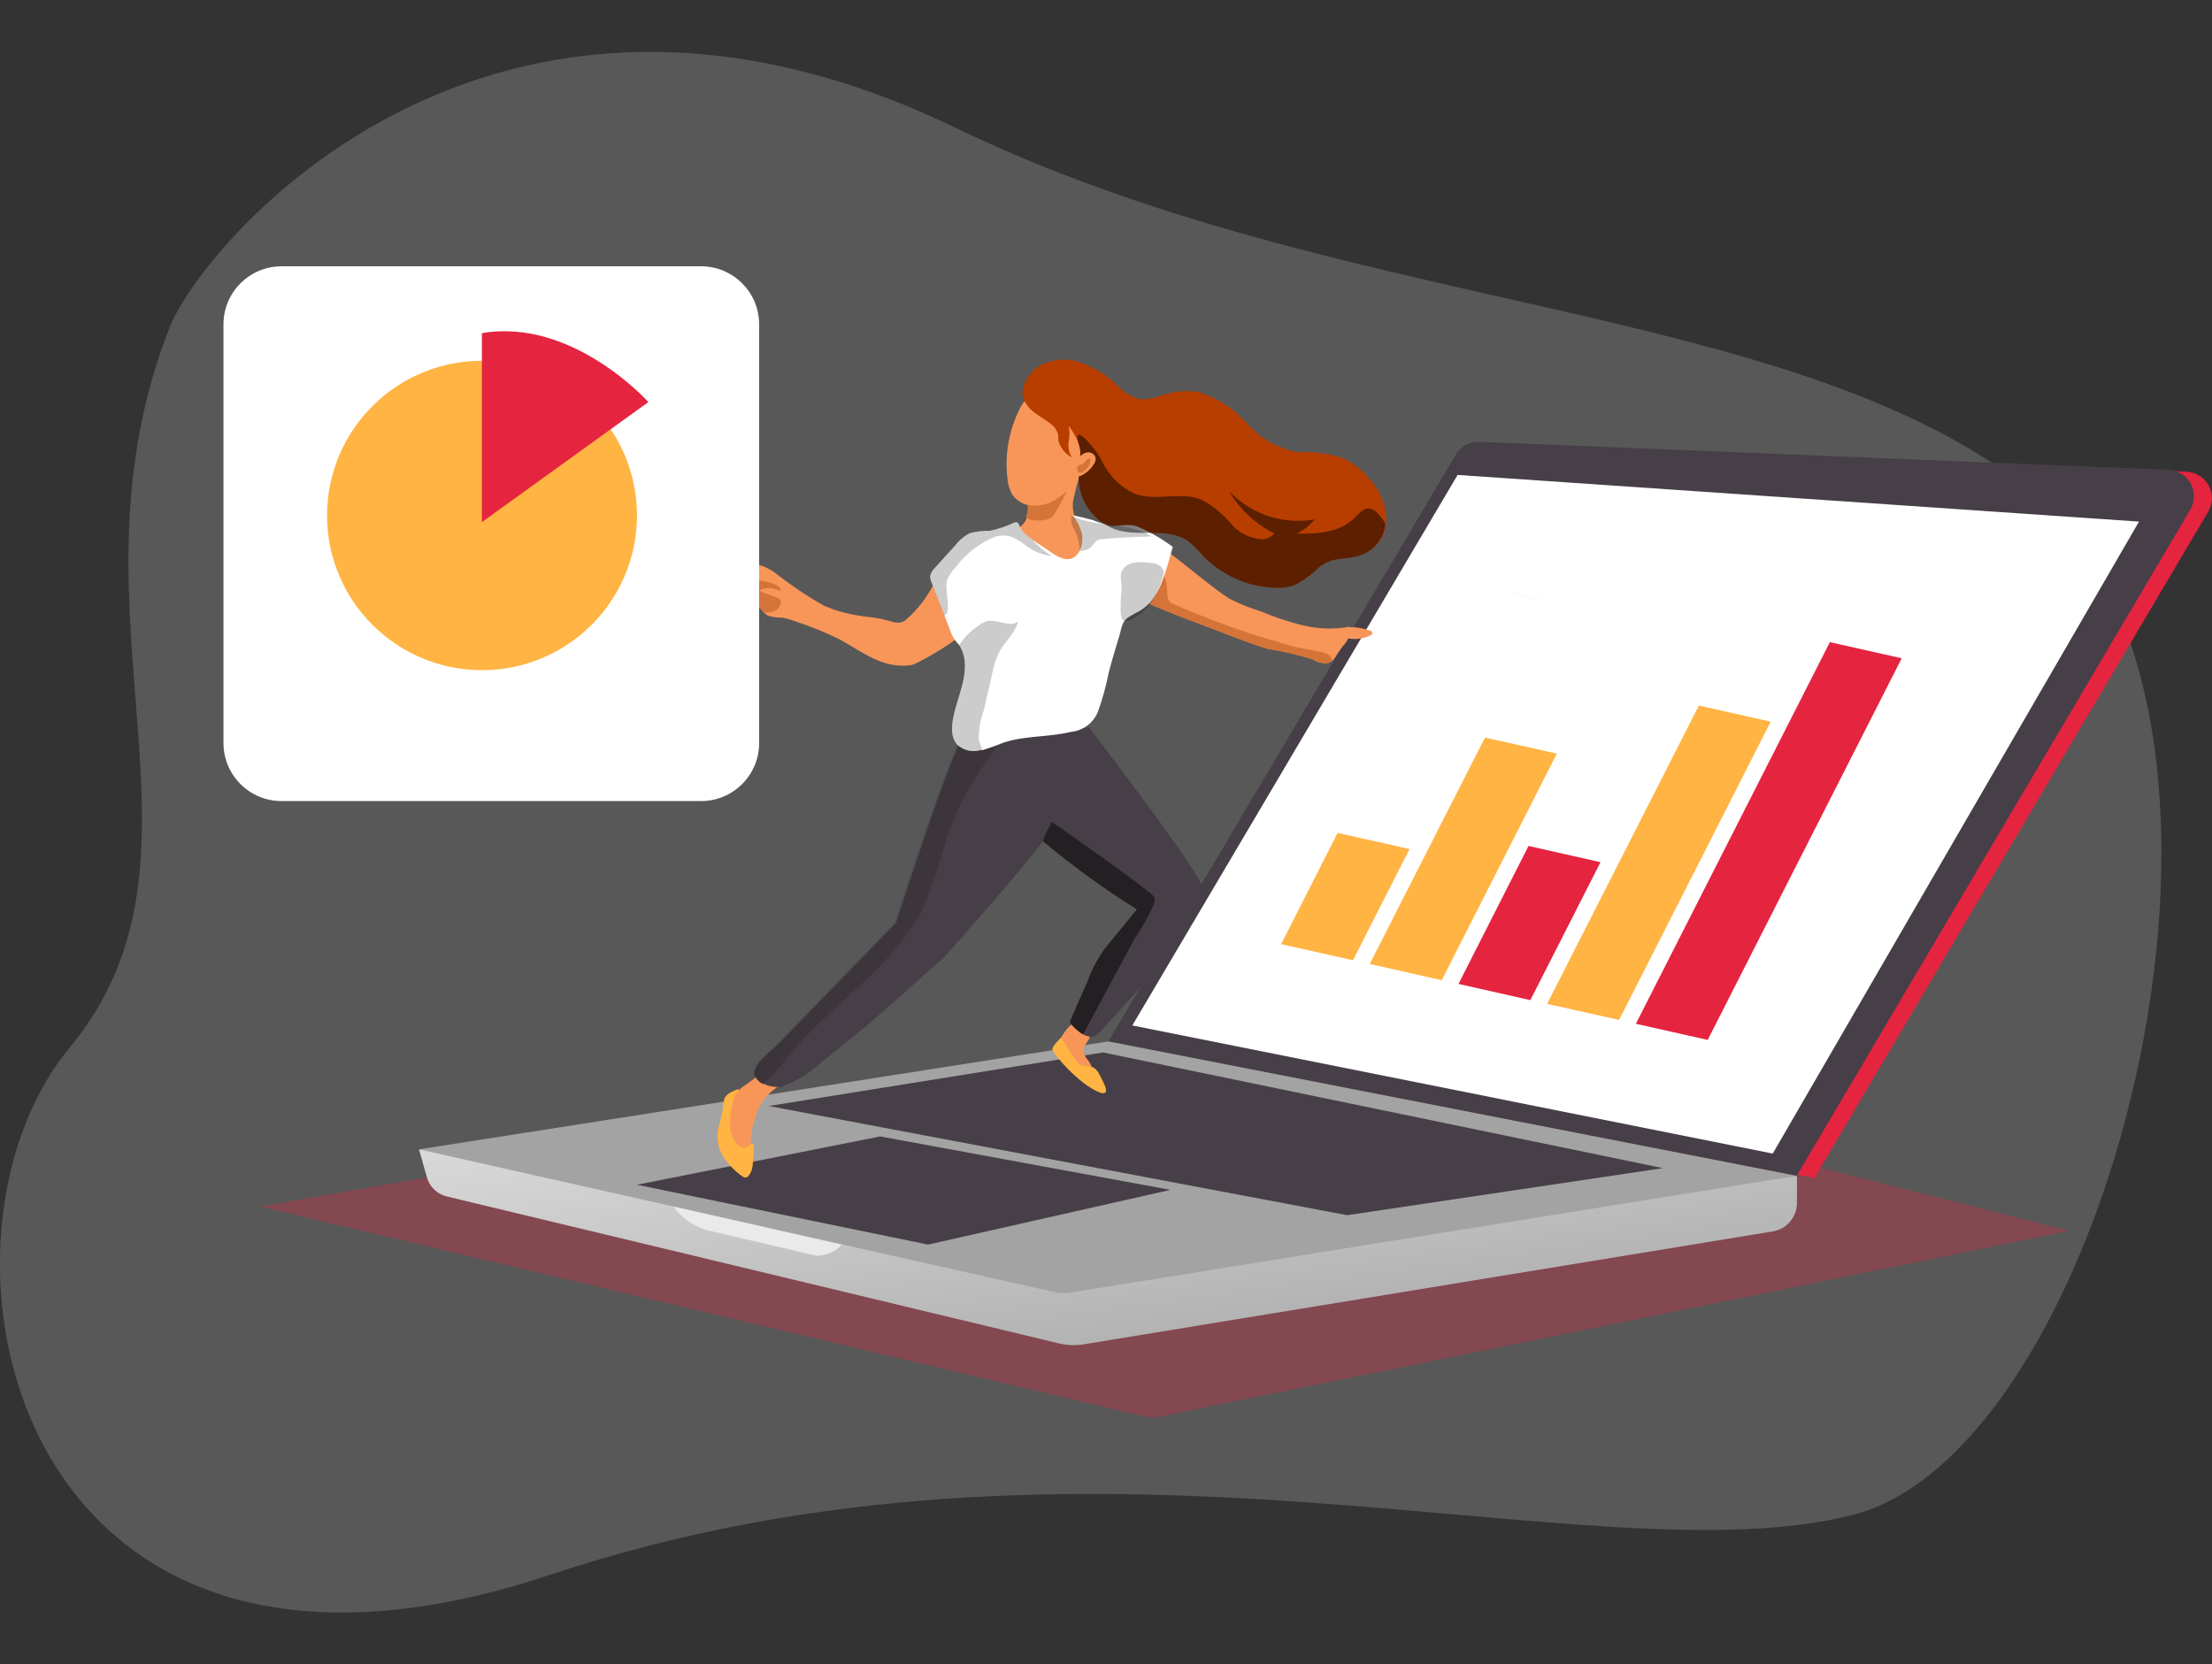 <svg width="675" height="508" viewBox="0 0 675 508" fill="none" xmlns="http://www.w3.org/2000/svg">
<rect x="0" y="0" width="675" height="508" fill="#333333" stroke="none"/>
<g clip-path="url(#clip0_1532_20696)">
<path opacity="0.18" d="M291.603 39.013C149.123 -29.821 61.978 74.132 51.74 99.964C17.351 187.527 70.146 260.809 21.18 319.848C-27.785 378.887 2.853 535.635 167.842 480.655C332.83 425.674 485.9 482.723 565.424 462.354C644.949 441.985 702.003 213.984 618.415 148.818C544.986 91.535 409.541 95.945 291.603 39.013Z" fill="white"/>
<path opacity="0.31" d="M130.287 359.377L79.29 368.235L351.471 432.854L631.467 375.688L455.185 330.891L130.287 359.377Z" fill="#E52440"/>
<path d="M343.694 318.483L449.713 139.375C450.44 138.112 451.505 137.078 452.79 136.388C454.074 135.699 455.526 135.382 456.982 135.473L667.223 143.98C668.615 144.039 669.968 144.457 671.151 145.192C672.334 145.927 673.307 146.955 673.975 148.175C674.643 149.396 674.984 150.769 674.965 152.16C674.946 153.551 674.568 154.913 673.867 156.115L553.701 359.533L343.694 318.483Z" fill="#E52440"/>
<path d="M127.864 350.792L130.248 359.26C130.648 360.741 131.452 362.084 132.569 363.137C133.687 364.191 135.074 364.915 136.579 365.23L323.334 410.065C325.756 410.629 328.267 410.709 330.72 410.299L540.961 375.844C543.012 375.504 544.877 374.453 546.228 372.875C547.579 371.298 548.329 369.295 548.347 367.22V358.869L127.864 350.792Z" fill="url(#paint0_linear_1532_20696)"/>
<path d="M338.223 317.858L444.242 138.751C444.985 137.503 446.054 136.481 447.335 135.793C448.615 135.106 450.059 134.779 451.511 134.849L661.752 143.394C663.144 143.454 664.497 143.872 665.68 144.607C666.863 145.342 667.836 146.369 668.504 147.59C669.172 148.811 669.513 150.183 669.494 151.574C669.475 152.965 669.097 154.328 668.396 155.53L548.23 358.947L338.223 317.858Z" fill="#473F47"/>
<path d="M548.23 358.869L326.968 394.457C325.393 394.75 323.776 394.75 322.201 394.457L127.864 350.792L338.223 317.858L548.23 358.869Z" fill="url(#paint1_linear_1532_20696)"/>
<path d="M234.587 337.564L411.104 370.888L507.432 356.528L336.582 321.214L234.587 337.564Z" fill="#473F47"/>
<path d="M194.336 361.601L268.585 346.851L357.176 363.162L283.201 379.863L194.336 361.601Z" fill="#473F47"/>
<path d="M205.435 368.235C207.979 371.68 211.571 374.212 215.673 375.453C221.926 376.936 249.085 383.258 249.085 383.258C250.55 383.273 252.002 382.982 253.348 382.405C254.694 381.827 255.904 380.974 256.901 379.902L205.435 368.235Z" fill="#EAEAEA"/>
<path d="M345.531 312.981L540.961 352.08L652.725 159.198L444.789 144.955L345.531 312.981Z" fill="white"/>
<path opacity="0.43" d="M461.945 181.284C463.611 181.375 465.256 181.703 466.83 182.26C467.545 182.544 468.342 182.544 469.057 182.26" stroke="#F8F8F8" stroke-width="0.94" stroke-linecap="round" stroke-linejoin="round"/>
<path d="M229.116 347.631C229.136 349.61 228.873 351.581 228.335 353.485C228.243 353.84 228.02 354.147 227.71 354.343C227.43 354.451 227.128 354.483 226.832 354.435C226.537 354.387 226.259 354.261 226.029 354.07C223.833 352.652 222.174 350.541 221.317 348.073C220.46 345.606 220.454 342.923 221.301 340.451C222.033 337.243 223.723 334.331 226.146 332.101L230.367 329.057C231.02 328.551 231.744 328.143 232.516 327.848C233.339 327.601 234.2 327.508 235.056 327.574C236.564 327.554 238.063 327.819 239.472 328.355C239.629 328.422 239.774 328.515 239.902 328.628C239.977 328.773 240.017 328.933 240.017 329.096C240.017 329.259 239.977 329.42 239.902 329.564C239.059 330.577 238.023 331.413 236.854 332.023C233.648 334.26 231.347 337.568 230.367 341.349C229.682 343.381 229.261 345.492 229.116 347.631V347.631Z" fill="#F89659"/>
<path d="M322.709 318.6C322.492 318.959 322.346 319.356 322.279 319.77C322.201 320.104 322.201 320.451 322.279 320.785C322.869 322.173 323.829 323.374 325.053 324.258C326.46 325.389 327.906 326.521 329.391 327.535C329.759 327.887 330.209 328.143 330.7 328.279C331.191 328.415 331.708 328.428 332.205 328.316C332.639 328.064 332.973 327.67 333.151 327.201C333.329 326.732 333.34 326.217 333.182 325.74C332.842 324.802 332.339 323.93 331.697 323.165C331.05 322.401 330.69 321.435 330.681 320.434C330.681 318.795 332.517 317.702 332.596 316.063C332.674 314.424 331.032 312.941 329.86 312.161C326.89 310.756 323.842 316.453 322.709 318.6Z" fill="#F89659"/>
<path d="M365.578 277.237C361.371 284.911 356.254 292.052 350.337 298.504C347.172 302.406 343.928 305.918 340.646 309.547C339.161 311.186 337.598 312.746 336.191 314.424C334.784 316.102 333.338 317.195 330.603 315.751L329.938 315.322C329.812 315.258 329.694 315.179 329.587 315.088C328.622 314.371 327.743 313.547 326.968 312.629C326.827 312.456 326.721 312.258 326.656 312.044C326.618 311.89 326.618 311.73 326.656 311.576C328.453 307.44 330.29 303.342 332.088 299.206C333.368 295.642 335.172 292.289 337.441 289.256C340.685 285.354 343.811 281.451 347.015 277.549C336.994 271.29 327.423 264.341 318.371 256.751C317.07 255.595 315.915 254.284 314.932 252.849C300.121 228.188 293.83 224.168 293.83 224.168L332.322 222.022C332.322 222.022 362.686 261.395 366.906 270.369C367.883 272.75 366.476 275.403 365.578 277.237Z" fill="#473F47"/>
<path d="M319.035 255.346C316.691 260.224 288.124 292.104 288.124 292.104C280.309 299.167 272.493 306.113 264.677 312.903C259.91 316.805 255.103 320.707 250.14 324.609C246.749 327.737 242.762 330.152 238.417 331.711C237.743 331.808 237.059 331.808 236.385 331.711C235.276 331.605 234.193 331.315 233.18 330.852C233.079 330.885 232.969 330.885 232.868 330.852C231.769 330.342 230.903 329.436 230.445 328.316C229.351 325.272 235.33 320.98 237.323 318.951L246.662 309.313C252.759 303.069 258.842 296.8 264.912 290.504L273.47 281.725C273.47 281.725 290.508 228.5 294.338 224.402C294.509 224.229 294.707 224.084 294.924 223.973C295.833 223.476 296.859 223.233 297.894 223.271V223.271C298.87 223.196 299.849 223.196 300.825 223.271C307.278 224.35 313.612 226.048 319.739 228.344C319.739 228.344 321.38 250.43 319.035 255.346Z" fill="#473F47"/>
<path d="M281.911 276.652C274.369 292.26 259.48 302.64 247.327 314.932C243.978 318.345 240.821 321.94 237.87 325.701C236.474 327.641 234.772 329.342 232.829 330.735C232.727 330.768 232.618 330.768 232.516 330.735C231.417 330.225 230.552 329.319 230.093 328.199C228.999 325.155 234.978 320.863 236.971 318.834L246.311 309.195C252.407 302.952 258.49 296.683 264.56 290.387L273.119 281.607C273.119 281.607 290.157 228.383 293.986 224.285C294.157 224.112 294.355 223.967 294.573 223.856C295.537 223.526 296.532 223.291 297.543 223.154C298.385 223.037 299.24 223.037 300.083 223.154H300.473C308.758 224.91 301.372 231.66 298.832 235.484C294.874 241.406 291.683 247.804 289.336 254.527C287.277 262.034 284.798 269.421 281.911 276.652V276.652Z" fill="url(#paint2_linear_1532_20696)" fill-opacity="0.5"/>
<path d="M410.127 196.814C409.681 197.324 409.263 197.858 408.877 198.414C408.447 199 408.056 199.624 407.587 200.404C407.33 200.858 407 201.267 406.61 201.614C406.208 201.95 405.743 202.202 405.242 202.355C403.565 202.529 401.88 202.115 400.475 201.185C395.994 199.819 391.424 198.763 386.797 198.024C381.795 196.463 376.91 194.59 372.026 192.678L360.302 188.23C356.394 186.669 352.487 185.186 348.579 183.235L346.351 182.025C345.257 181.401 343.889 180.699 342.756 181.284C342.296 181.602 341.909 182.014 341.623 182.494C340.55 184.618 340.051 186.986 340.177 189.361C339.971 191.51 339.485 193.622 338.731 195.644C337.363 199.546 336.152 203.448 334.589 207.35C333.62 211.023 331.962 214.479 329.704 217.535C328.1 218.768 326.14 219.452 324.116 219.486C319.8 219.615 315.507 220.164 311.298 221.125C309.438 221.926 307.517 222.578 305.553 223.076C302.557 223.465 299.512 222.963 296.8 221.632C294.377 220.305 294.963 217.73 295.471 215.467C297.386 206.102 299.887 200.443 294.377 192.054C295.471 193.693 280.153 202.668 278.12 202.98C269.523 204.268 263.388 199.078 256.276 195.176C251.956 193.042 247.489 191.216 242.911 189.713C241.541 189.192 240.129 188.787 238.69 188.503C237.193 188.552 235.699 188.34 234.275 187.879C233.786 187.59 233.35 187.22 232.985 186.786C232.3 186.065 231.721 185.25 231.266 184.367C230.822 183.304 230.092 182.385 229.155 181.713C227.815 181.169 226.314 181.169 224.974 181.713C224.273 181.919 223.553 182.049 222.825 182.103C222.685 182.136 222.54 182.131 222.403 182.09C222.266 182.049 222.142 181.973 222.043 181.869C221.919 181.745 221.849 181.577 221.849 181.401C221.849 181.226 221.919 181.057 222.043 180.933C222.278 180.681 222.574 180.493 222.903 180.387C224.661 179.645 226.42 178.943 228.178 178.318C226.381 177.148 224.036 177.967 221.965 177.616C221.698 177.59 221.442 177.496 221.222 177.343C221.089 177.135 221.043 176.884 221.094 176.643C221.146 176.402 221.29 176.191 221.496 176.055C221.924 175.816 222.413 175.707 222.903 175.743C224.935 175.743 226.811 175.509 228.999 175.431C226.889 173.558 223.176 174.807 221.183 172.973C221.77 172.444 222.468 172.055 223.225 171.832C223.983 171.609 224.781 171.559 225.56 171.685C227.932 171.627 230.297 171.97 232.555 172.699C233.931 173.24 235.242 173.934 236.463 174.767C241.131 178.46 246.069 181.799 251.235 184.757C254.743 186.316 258.452 187.379 262.255 187.918C263.896 188.23 265.615 188.347 267.257 188.581C268.898 188.815 271.165 189.478 272.884 189.908C273.616 190.08 274.379 190.08 275.111 189.908C275.681 189.729 276.203 189.422 276.635 189.01C279.815 186.191 282.473 182.836 284.49 179.099C286.835 175.197 289.649 171.763 292.306 168.056C293.294 166.475 294.631 165.141 296.214 164.154C299.066 162.593 302.623 163.568 305.866 163.178C307.222 163.045 308.535 162.629 309.72 161.957C310.905 161.284 311.935 160.371 312.744 159.276C314.268 156.779 313.643 153.462 315.284 150.965C316.283 149.603 317.634 148.537 319.192 147.882C320.94 146.976 322.613 145.932 324.194 144.76C325.444 143.902 327.047 143.004 328.414 143.746C328.621 143.839 328.803 143.979 328.946 144.155C329.088 144.331 329.187 144.539 329.235 144.76C329.329 145.132 329.329 145.52 329.235 145.892C328.657 147.713 328.174 149.562 327.789 151.433C327.222 153.343 327.222 155.376 327.789 157.286C328.805 159.939 332.517 160.954 335.019 161.539C338.614 162.437 342.404 162.047 346.039 162.866C349.444 163.888 352.626 165.543 355.417 167.744C359.911 170.904 364.054 174.455 368.391 177.811C370.58 179.528 372.807 181.206 375.152 182.728C378.267 184.298 381.509 185.603 384.843 186.63C388.551 188.196 392.364 189.5 396.254 190.532C401.341 191.958 406.686 192.211 411.886 191.273C412.005 192.269 411.911 193.278 411.607 194.234C411.304 195.19 410.799 196.07 410.127 196.814V196.814Z" fill="#F89659"/>
<path d="M406.61 201.614C406.208 201.95 405.743 202.202 405.242 202.355C403.565 202.529 401.88 202.115 400.475 201.185C395.994 199.819 391.424 198.763 386.797 198.024C381.795 196.463 376.91 194.59 372.026 192.678L360.302 188.23C356.394 186.669 352.486 185.186 348.579 183.235C349.634 183.781 352.486 177.382 353.034 176.719C356.238 173.051 356.004 179.801 356.316 182.025C356.331 182.489 356.451 182.942 356.668 183.352C357.075 183.856 357.617 184.235 358.231 184.445C365.734 187.723 373.367 190.649 381.131 193.225C385.039 194.512 388.947 195.605 393.05 196.853C396.332 197.868 399.693 198.219 403.093 198.961C404.461 199.273 406.102 199.78 406.375 201.185C406.475 201.315 406.554 201.46 406.61 201.614V201.614Z" fill="#D57439"/>
<path d="M313.486 153.501C313.763 154.804 313.655 156.16 313.174 157.403C312.353 159.003 319.661 159.705 321.419 157.403C323.178 154.592 324.757 151.672 326.148 148.662L313.486 153.501Z" fill="#D57439"/>
<path d="M321.849 152.642C319.765 153.883 317.354 154.468 314.932 154.32C313.715 154.256 312.53 153.909 311.472 153.306C310.413 152.703 309.511 151.861 308.836 150.847C308.087 149.471 307.621 147.958 307.468 146.399C306.495 138.837 307.859 131.158 311.376 124.391C311.899 123.288 312.644 122.305 313.564 121.504C314.87 120.692 316.418 120.361 317.941 120.567C320.853 120.882 323.59 122.112 325.757 124.079C328.065 125.998 330.15 128.171 331.97 130.556C333.104 132.078 335.175 134.459 334.745 136.449C333.969 138.393 332.944 140.229 331.697 141.912C329.47 146.328 326.061 150.042 321.849 152.642V152.642Z" fill="#F89659"/>
<path d="M418.294 193.888C418.415 193.841 418.523 193.767 418.611 193.673C418.699 193.578 418.764 193.465 418.802 193.342C418.802 192.873 418.372 192.561 417.904 192.405C416.364 191.923 414.78 191.596 413.175 191.43C412.081 191.43 410.049 191.43 409.267 192.483C408.486 193.537 409.619 194.278 410.518 194.668C413.12 195.351 415.881 195.074 418.294 193.888V193.888Z" fill="#F89659"/>
<path d="M417.317 168.446C412.433 171.49 407.431 169.187 402.624 173.051C400.345 175.339 397.705 177.238 394.808 178.67C392.884 179.309 390.852 179.56 388.829 179.411C380.425 179.039 372.5 175.397 366.75 169.266C365.556 167.861 364.249 166.556 362.842 165.363C356.98 160.915 348.461 163.764 341.349 161.891C337.847 160.879 334.766 158.763 332.568 155.858C330.37 152.953 329.174 149.415 329.157 145.775C329.482 143.068 329.651 140.345 329.665 137.619C329.541 136.713 329.318 135.824 329 134.966C328.263 133.192 327.291 131.525 326.109 130.01C326.441 131.619 326.441 133.279 326.109 134.888C325.845 136.528 326.192 138.208 327.085 139.609C326.054 139.068 325.148 138.316 324.428 137.401C323.707 136.487 323.188 135.431 322.904 134.303C322.904 133.756 322.904 133.249 322.904 132.742C322.58 131.438 321.822 130.282 320.755 129.464C319.231 128.215 317.472 127.279 315.909 126.108C314.399 125.066 313.198 123.637 312.431 121.972C312.066 121.166 311.93 120.274 312.04 119.396C312.273 117.782 312.869 116.242 313.782 114.891C314.696 113.539 315.904 112.411 317.316 111.592C319.217 110.588 321.306 109.987 323.451 109.825C325.596 109.664 327.751 109.947 329.782 110.656C333.818 112.142 337.512 114.425 340.646 117.367C342.607 119.543 345.16 121.102 347.992 121.855C350.226 121.926 352.449 121.527 354.518 120.684C358.119 119.443 361.965 119.082 365.734 119.631C371.522 121.433 376.691 124.811 380.662 129.386C384.728 133.972 390.245 137.029 396.293 138.049C401.115 137.728 405.95 138.433 410.479 140.117C414.122 142.055 417.235 144.855 419.545 148.272C421.995 151.581 423.224 155.634 423.023 159.744C422.851 161.548 422.241 163.283 421.247 164.799C420.253 166.316 418.904 167.567 417.317 168.446V168.446Z" fill="#B83E00"/>
<path d="M334.979 217.379C334.279 219.032 333.142 220.464 331.69 221.523C330.237 222.581 328.524 223.226 326.734 223.388C319.895 225.066 312.588 224.441 305.866 226.783C303.862 227.621 301.814 228.35 299.731 228.968H299.106C297.954 229.285 296.743 229.323 295.574 229.078C294.405 228.834 293.312 228.315 292.384 227.563C289.727 225.066 290.43 220.734 291.29 217.223C292.892 210.823 296.644 203.097 292.736 196.932C292.186 196.342 291.677 195.717 291.212 195.058C290.734 194.344 290.353 193.57 290.078 192.756L288.203 187.801L284.295 177.85C283.992 177.216 283.832 176.524 283.826 175.821C284.056 174.866 284.558 173.999 285.272 173.324L291.603 166.339C292.787 164.777 294.328 163.52 296.097 162.671C298.053 162.194 300.062 161.971 302.075 162.008C304.647 161.475 307.141 160.623 309.5 159.471C309.806 159.375 310.133 159.375 310.438 159.471C310.739 159.687 310.948 160.007 311.024 160.369C311.474 161.45 312.17 162.412 313.057 163.178C313.666 163.737 314.319 164.246 315.01 164.7L315.909 165.324L320.95 168.68C322.037 169.489 323.252 170.109 324.546 170.514C328.961 171.646 330.915 166.378 330.095 162.71C329.56 160.724 328.63 158.866 327.359 157.247C329.352 157.676 331.267 158.144 333.299 158.691C335.152 159.423 337.06 160.01 339.005 160.447C341.935 160.72 344.515 159.588 347.406 160.837C351.12 162.458 354.634 164.5 357.879 166.924L356.59 171.49C354.988 177.031 353.034 183.196 348.188 186.201C346.937 186.981 345.57 187.566 344.28 188.425C342.209 189.908 342.287 191.742 341.623 193.888C340.45 197.79 339.317 201.458 338.34 205.243C337.539 209.37 336.416 213.427 334.979 217.379V217.379Z" fill="white"/>
<path d="M333.807 165.988C334.074 165.54 334.434 165.154 334.862 164.856C335.231 164.688 335.63 164.595 336.035 164.583C341.154 164.154 346.312 163.842 351.432 163.725C344.28 159.237 334.706 161.071 327.008 157.52C326.382 159.354 327.672 161.422 328.453 163.022C329.082 164.655 329.426 166.384 329.469 168.134C330.317 168.183 331.163 168.011 331.923 167.635C332.684 167.259 333.333 166.691 333.807 165.988V165.988Z" fill="url(#paint3_linear_1532_20696)" fill-opacity="0.2"/>
<path d="M236.307 186.552C235.23 187 234.035 187.083 232.907 186.786C232.222 186.065 231.643 185.25 231.187 184.367C230.731 183.312 230.003 182.396 229.077 181.713C227.737 181.169 226.236 181.169 224.896 181.713C225.569 181.106 226.392 180.689 227.28 180.504C227.765 180.424 228.222 180.221 228.605 179.913C228.988 179.605 229.286 179.204 229.468 178.748C229.504 178.388 229.583 178.035 229.702 177.694C230.015 177.187 230.679 177.148 231.266 177.148C232.455 177.242 233.633 177.451 234.783 177.772C235.578 177.939 236.343 178.228 237.049 178.631C237.686 179.005 238.159 179.604 238.378 180.308C237.987 180.308 237.44 180.035 237.01 179.918C236.498 179.764 235.976 179.647 235.447 179.567C234.397 179.446 233.333 179.539 232.321 179.84C232.321 179.84 232.008 179.84 231.969 180.074C231.93 180.308 231.969 180.426 232.282 180.543C233.962 181.44 235.955 181.674 237.635 182.689C237.88 182.792 238.085 182.969 238.221 183.196C238.358 183.534 238.358 183.912 238.221 184.25C238.094 184.752 237.856 185.219 237.525 185.617C237.194 186.016 236.777 186.335 236.307 186.552V186.552Z" fill="#D57439"/>
<path d="M335.878 328.667C335.253 327.418 334.511 326.014 333.143 325.623C332.408 325.486 331.663 325.407 330.915 325.389C329.079 325.038 327.945 323.282 327.008 321.76C326.074 319.995 324.975 318.323 323.725 316.766C323.725 316.766 320.794 319.497 321.146 320.434C321.6 321.351 322.193 322.193 322.904 322.931C325.457 326.072 328.399 328.878 331.658 331.281C332.674 331.906 335.878 334.13 337.129 333.545C338.379 332.959 336.308 329.721 335.878 328.667Z" fill="#FFB443"/>
<path d="M229.624 356.021C229.502 357.116 229.052 358.149 228.335 358.987C228.21 359.122 228.059 359.23 227.891 359.303C227.723 359.377 227.541 359.416 227.358 359.416C227.016 359.387 226.696 359.234 226.459 358.987C224.266 357.441 222.373 355.511 220.871 353.289C219.361 350.982 218.685 348.228 218.956 345.485C219.19 343.69 219.933 341.973 220.285 340.178C220.636 338.383 220.597 336.979 221.027 335.418C221.457 333.857 223.802 332.92 225.326 332.413C225.912 332.842 224.583 333.74 224.31 334.403C223.31 336.883 222.806 339.534 222.825 342.207C222.68 343.475 222.795 344.759 223.165 345.98C223.535 347.201 224.15 348.334 224.974 349.309C225.304 349.639 225.703 349.89 226.142 350.045C226.582 350.201 227.05 350.256 227.514 350.207C228.257 350.207 229.077 348.763 229.742 349.075C230.406 349.387 229.781 354.967 229.624 356.021Z" fill="#FFB443"/>
<path d="M346.117 286.68L330.485 315.751L329.821 315.322C329.695 315.258 329.577 315.179 329.469 315.088C328.505 314.371 327.626 313.547 326.851 312.629C326.71 312.456 326.604 312.258 326.539 312.044C326.5 311.89 326.5 311.73 326.539 311.576C328.336 307.44 330.173 303.342 331.97 299.206C333.251 295.642 335.055 292.289 337.324 289.256C340.568 285.354 343.694 281.451 346.898 277.549C336.877 271.29 327.306 264.341 318.254 256.751L318.762 255.19L320.95 250.82C320.95 250.82 350.962 271.735 352.213 273.764C353.463 275.793 346.117 286.68 346.117 286.68Z" fill="url(#paint4_linear_1532_20696)" fill-opacity="0.5"/>
<path d="M299.731 228.968H299.106C297.954 229.285 296.743 229.323 295.574 229.078C294.405 228.834 293.312 228.315 292.384 227.563C289.727 225.066 290.43 220.734 291.29 217.223C292.892 210.823 296.644 203.097 292.736 196.932C294.091 194.68 295.934 192.76 298.129 191.312C299.009 190.548 300.031 189.965 301.138 189.596C304.342 188.815 308.328 191.742 310.751 189.596C309.657 193.498 306.335 196.073 304.616 199.585C303.85 201.34 303.273 203.171 302.896 205.048C302.036 208.95 301.138 212.852 300.239 216.754C299.13 219.681 298.612 222.797 298.715 225.924C298.949 227.056 299.692 228.07 299.731 228.968Z" fill="url(#paint5_linear_1532_20696)" fill-opacity="0.2"/>
<path d="M417.317 168.446C412.433 171.49 407.431 169.187 402.624 173.051C400.345 175.339 397.705 177.238 394.808 178.67C392.884 179.308 390.852 179.56 388.829 179.411C380.425 179.039 372.5 175.397 366.75 169.265C365.556 167.861 364.249 166.556 362.842 165.363C356.98 160.915 348.461 163.763 341.349 161.89C337.847 160.879 334.766 158.763 332.568 155.858C330.37 152.953 329.174 149.415 329.157 145.775C329.482 143.068 329.651 140.345 329.665 137.619C329.541 136.713 329.318 135.824 329 134.966C328.688 132.781 328.727 131.883 330.837 133.6C333.199 135.851 335.155 138.491 336.621 141.404C338.714 145.509 342.127 148.793 346.312 150.73C352.838 153.111 360.498 149.794 366.828 152.603C370.101 154.382 373.016 156.75 375.425 159.588C376.587 161.029 378.033 162.215 379.674 163.074C381.314 163.933 383.113 164.447 384.961 164.583C385.703 164.582 386.436 164.421 387.111 164.112C387.785 163.802 388.385 163.35 388.868 162.788C383.055 159.895 378.218 155.364 374.956 149.755C378.241 153.283 382.357 155.934 386.93 157.468C391.503 159.001 396.388 159.368 401.139 158.535C399.694 160.359 397.849 161.828 395.746 162.827C401.999 163.022 408.955 162.515 413.37 158.066C414.66 156.779 415.989 155.062 417.825 155.218C418.811 155.375 419.71 155.872 420.366 156.623C421.327 157.599 422.131 158.718 422.749 159.939C422.576 161.684 421.995 163.363 421.051 164.841C420.107 166.319 418.828 167.554 417.317 168.446V168.446Z" fill="url(#paint6_linear_1532_20696)" fill-opacity="0.5"/>
<path d="M331.736 138.088C332.262 137.99 332.805 138.082 333.27 138.346C333.735 138.61 334.091 139.03 334.276 139.531C334.349 139.92 334.338 140.319 334.244 140.703C334.149 141.086 333.974 141.445 333.729 141.756C332.8 143.265 331.438 144.461 329.821 145.189C329.534 145.351 329.213 145.445 328.883 145.463C328.521 145.426 328.18 145.274 327.913 145.027C327.645 144.781 327.464 144.454 327.398 144.097C327.28 143.375 327.403 142.634 327.75 141.99C328.414 140.39 329.899 138.361 331.736 138.088Z" fill="#F89659"/>
<path d="M331.267 140.663C331.452 140.415 331.693 140.214 331.97 140.078C332.08 140.004 332.209 139.964 332.342 139.964C332.474 139.964 332.603 140.004 332.713 140.078C332.713 140.078 332.713 140.429 332.713 140.624C332.638 141.438 332.335 142.215 331.837 142.864C331.339 143.513 330.667 144.008 329.899 144.292C329.708 144.349 329.504 144.349 329.313 144.292C328.57 144.058 328.492 142.536 329.039 142.068C329.587 141.599 329.743 141.873 330.095 141.756C330.446 141.638 330.993 141.131 331.267 140.663Z" fill="#D57439"/>
<path d="M320.911 169.695C318.255 169.379 315.718 168.414 313.525 166.885C312.148 165.736 310.64 164.754 309.031 163.959C307.171 163.316 305.148 163.316 303.287 163.959C298.623 165.942 294.575 169.135 291.563 173.207C290.45 174.321 289.572 175.648 288.984 177.109C288.125 179.489 290.587 187.176 288.164 187.801L284.256 177.85C283.953 177.216 283.793 176.524 283.787 175.821C284.017 174.866 284.519 173.999 285.233 173.324L291.563 166.339C292.748 164.777 294.289 163.52 296.057 162.671C298.014 162.194 300.023 161.971 302.036 162.008C304.608 161.475 307.102 160.623 309.461 159.471C309.767 159.375 310.094 159.375 310.399 159.471C310.7 159.687 310.909 160.007 310.985 160.369C311.435 161.45 312.131 162.412 313.017 163.178C313.627 163.737 314.28 164.246 314.971 164.7C316.711 166.631 318.71 168.312 320.911 169.695V169.695Z" fill="url(#paint7_linear_1532_20696)" fill-opacity="0.2"/>
<path d="M342.209 178.084C341.942 176.929 341.942 175.728 342.209 174.572C342.541 173.837 343.05 173.196 343.691 172.706C344.332 172.215 345.085 171.891 345.882 171.763C347.486 171.49 349.124 171.49 350.728 171.763C352.526 171.763 354.636 172.543 355.066 174.299C355.157 175.13 355.008 175.97 354.636 176.718C353.856 179.168 352.808 181.523 351.51 183.742C350.533 185.225 344.944 190.922 342.639 189.283C341.271 188.308 342.404 179.957 342.209 178.084Z" fill="url(#paint8_linear_1532_20696)" fill-opacity="0.2"/>
<path d="M412.863 293.08L390.94 288.163L408.173 254.215L430.135 259.131L412.863 293.08Z" fill="#FFB443"/>
<path d="M439.944 299.167L417.982 294.211L453.152 225.105L475.075 230.021L439.944 299.167Z" fill="#FFB443"/>
<path d="M466.986 305.254L445.063 300.299L466.439 258.195L488.401 263.15L466.986 305.254Z" fill="#E52440"/>
<path d="M494.067 311.303L472.105 306.386L518.413 215.35L540.336 220.266L494.067 311.303Z" fill="#FFB443"/>
<path d="M439.944 299.167L417.982 294.211L453.152 225.105L475.075 230.021L439.944 299.167Z" fill="url(#paint9_linear_1532_20696)"/>
<path d="M494.067 311.303L472.105 306.386L518.413 215.35L540.336 220.266L494.067 311.303Z" fill="url(#paint10_linear_1532_20696)"/>
<path d="M521.109 317.39L499.187 312.473L558.39 195.995L580.313 200.912L521.109 317.39Z" fill="#E52440"/>
<path d="M213.915 81.273H85.933C76.135 81.273 68.192 89.204 68.192 98.988V226.783C68.192 236.567 76.135 244.498 85.933 244.498H213.915C223.713 244.498 231.656 236.567 231.656 226.783V98.988C231.656 89.204 223.713 81.273 213.915 81.273Z" fill="white"/>
<path d="M147.091 204.541C173.206 204.541 194.376 183.401 194.376 157.325C194.376 131.249 173.206 110.109 147.091 110.109C120.976 110.109 99.806 131.249 99.806 157.325C99.806 183.401 120.976 204.541 147.091 204.541Z" fill="#FFB443"/>
<path d="M147.052 101.681V159.354L197.854 122.713C197.854 122.713 174.758 96.92 147.052 101.681Z" fill="#E52440"/>
</g>
<defs>
<linearGradient id="paint0_linear_1532_20696" x1="328.547" y1="284.404" x2="349.921" y2="443.515" gradientUnits="userSpaceOnUse">
<stop stop-color="#EAEAEA"/>
<stop offset="1" stop-color="#A3A3A3"/>
</linearGradient>
<linearGradient id="paint1_linear_1532_20696" x1="-201139" y1="21014.3" x2="-199732" y2="25320.5" gradientUnits="userSpaceOnUse">
<stop stop-color="#EAEAEA"/>
<stop offset="1" stop-color="#A3A3A3"/>
</linearGradient>
<linearGradient id="paint2_linear_1532_20696" x1="225.951" y1="254.176" x2="408.828" y2="356.17" gradientUnits="userSpaceOnUse">
<stop offset="0.01"/>
<stop offset="0.08" stop-opacity="0.69"/>
<stop offset="0.21" stop-opacity="0.32"/>
<stop offset="1" stop-opacity="0"/>
</linearGradient>
<linearGradient id="paint3_linear_1532_20696" x1="1321" y1="376.972" x2="2612.15" y2="2440.56" gradientUnits="userSpaceOnUse">
<stop offset="0.01"/>
<stop offset="0.08" stop-opacity="0.69"/>
<stop offset="0.21" stop-opacity="0.32"/>
<stop offset="1" stop-opacity="0"/>
</linearGradient>
<linearGradient id="paint4_linear_1532_20696" x1="2616.75" y1="5062.87" x2="6442.28" y2="6195.05" gradientUnits="userSpaceOnUse">
<stop offset="0.01"/>
<stop offset="0.08" stop-opacity="0.69"/>
<stop offset="0.21" stop-opacity="0.32"/>
<stop offset="1" stop-opacity="0"/>
</linearGradient>
<linearGradient id="paint5_linear_1532_20696" x1="940.12" y1="1491.39" x2="4302.24" y2="2672.31" gradientUnits="userSpaceOnUse">
<stop offset="0.01"/>
<stop offset="0.08" stop-opacity="0.69"/>
<stop offset="0.21" stop-opacity="0.32"/>
<stop offset="1" stop-opacity="0"/>
</linearGradient>
<linearGradient id="paint6_linear_1532_20696" x1="9347.13" y1="1887.79" x2="9460.34" y2="4264.06" gradientUnits="userSpaceOnUse">
<stop offset="0.01"/>
<stop offset="0.08" stop-opacity="0.69"/>
<stop offset="0.21" stop-opacity="0.32"/>
<stop offset="1" stop-opacity="0"/>
</linearGradient>
<linearGradient id="paint7_linear_1532_20696" x1="1624.35" y1="923.962" x2="5443.03" y2="4370.14" gradientUnits="userSpaceOnUse">
<stop offset="0.01"/>
<stop offset="0.08" stop-opacity="0.69"/>
<stop offset="0.21" stop-opacity="0.32"/>
<stop offset="1" stop-opacity="0"/>
</linearGradient>
<linearGradient id="paint8_linear_1532_20696" x1="857.931" y1="574.092" x2="2814.31" y2="1559.02" gradientUnits="userSpaceOnUse">
<stop offset="0.01"/>
<stop offset="0.08" stop-opacity="0.69"/>
<stop offset="0.21" stop-opacity="0.32"/>
<stop offset="1" stop-opacity="0"/>
</linearGradient>
<linearGradient id="paint9_linear_1532_20696" x1="-31616.2" y1="192.33" x2="-28444.7" y2="8486.02" gradientUnits="userSpaceOnUse">
<stop offset="0.01"/>
<stop offset="0.08" stop-opacity="0.69"/>
<stop offset="0.21" stop-opacity="0.32"/>
<stop offset="1" stop-opacity="0"/>
</linearGradient>
<linearGradient id="paint10_linear_1532_20696" x1="-37520.9" y1="326.883" x2="-33235.1" y2="10566.2" gradientUnits="userSpaceOnUse">
<stop offset="0.01"/>
<stop offset="0.08" stop-opacity="0.69"/>
<stop offset="0.21" stop-opacity="0.32"/>
<stop offset="1" stop-opacity="0"/>
</linearGradient>
<clipPath id="clip0_1532_20696">
<rect width="675" height="508" fill="white"/>
</clipPath>
</defs>
</svg>
